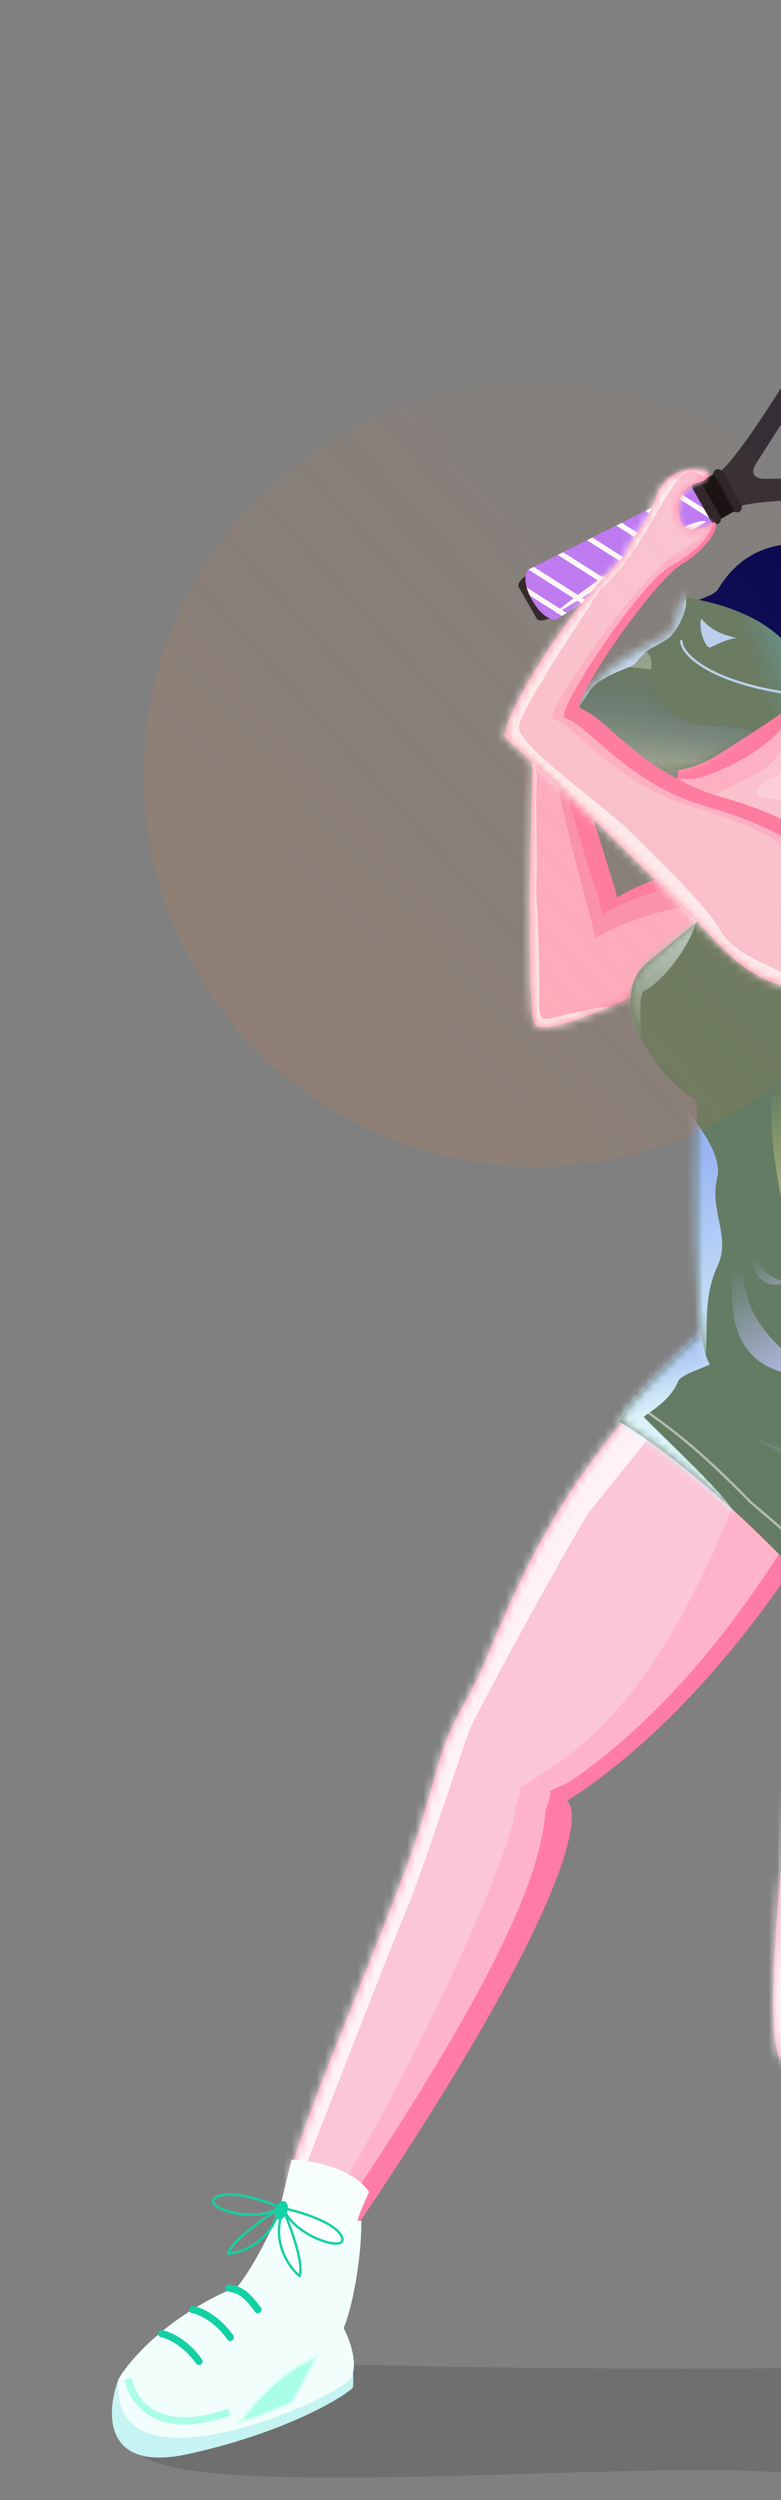 <svg width="95" height="304" viewBox="0 0 95 304" fill="none" xmlns="http://www.w3.org/2000/svg">
<rect x="0" y="0" width="95" height="304" fill="#808080" stroke="none"/>
<path d="M35.759 288.027C40.879 287.003 46.584 288.027 83.008 288.027C119.432 288.027 140.35 286.857 150.444 285.248C160.537 283.639 183.064 287.442 176.921 292.855C170.777 298.267 110.655 306.02 100.416 301.632C90.176 297.243 10.306 306.605 16.743 295.927C21.892 287.384 31.566 287.101 35.759 288.027Z" fill="black" fill-opacity="0.13"/>
<g clip-path="url(#clip0_1_377)">
<path d="M66.968 75.103C66.231 75.519 65.478 75.572 65.278 75.223L63.097 71.376C62.897 71.026 63.333 70.406 64.068 69.988C64.804 69.572 65.562 69.518 65.759 69.866L67.94 73.713C68.139 74.062 67.702 74.685 66.968 75.103Z" fill="#2B242A"/>
<path d="M64.212 69.283C64.212 69.283 63.269 70.391 64.74 72.984C66.211 75.578 67.648 75.337 67.648 75.337C67.648 75.337 84.437 64.948 86.667 63.686C88.897 62.423 86.812 57.667 84.121 59.196C81.431 60.724 64.212 69.283 64.212 69.283Z" fill="#BC7BFB"/>
<g style="mix-blend-mode:soft-light">
<path d="M67.403 74.783C70.306 72.988 83.89 64.597 85.879 63.467L85.921 63.442C83.815 62.248 67.187 74.295 67.403 74.783Z" fill="white"/>
</g>
<g style="mix-blend-mode:multiply">
<path d="M67.599 74.305C67.277 73.217 67.214 72.087 67.71 71.033C68.339 69.692 69.438 68.652 70.555 67.709C73.2 65.48 76.001 63.563 79.416 62.767C81.931 62.183 84.698 62.108 86.972 63.464C88.693 61.957 86.675 57.747 84.121 59.195C81.433 60.718 64.213 69.281 64.213 69.281C64.213 69.281 63.27 70.388 64.741 72.982C66.213 75.576 67.649 75.334 67.649 75.334L67.927 75.161C67.796 74.884 67.687 74.598 67.599 74.305Z" fill="#BC7BFB"/>
</g>
<g style="mix-blend-mode:soft-light">
<g style="mix-blend-mode:soft-light">
<path d="M68.94 74.54L64.073 71.443C64.17 71.777 64.294 72.103 64.445 72.416L68.351 74.901C68.514 74.809 68.717 74.674 68.94 74.54Z" fill="white"/>
</g>
<g style="mix-blend-mode:soft-light">
<path d="M71.375 73.035L64.919 68.927L64.267 69.258L70.783 73.402C70.978 73.279 71.174 73.158 71.375 73.035Z" fill="white"/>
</g>
<g style="mix-blend-mode:soft-light">
<path d="M74.61 71.038L68.493 67.149C68.269 67.258 68.058 67.369 67.84 67.48L74.019 71.409L74.61 71.038Z" fill="white"/>
</g>
<g style="mix-blend-mode:soft-light">
<path d="M77.848 69.047L72.046 65.359L71.396 65.691L77.244 69.411L77.848 69.047Z" fill="white"/>
</g>
<g style="mix-blend-mode:soft-light">
<path d="M81.091 67.057L75.63 63.579L74.98 63.912L80.493 67.411L81.091 67.057Z" fill="white"/>
</g>
<g style="mix-blend-mode:soft-light">
<path d="M84.344 65.072L79.158 61.789C78.946 61.893 78.727 62.001 78.511 62.122L83.752 65.432L84.344 65.072Z" fill="white"/>
</g>
<g style="mix-blend-mode:soft-light">
<path d="M86.313 62.272L82.684 59.965L82.045 60.302L86.963 63.427L86.313 62.272Z" fill="white"/>
</g>
</g>
<path d="M89.639 61.712C92.125 60.302 112.339 60.557 117.841 60.741C116.768 59.279 105.319 55.515 105.319 55.515C105.319 55.515 107.531 57.731 104.181 57.89C99.587 58.112 94.239 58.209 93.171 58.231C91.475 58.259 91.31 57.376 92.039 56.261C92.481 55.582 95.337 50.998 98.042 47.063C99.399 45.09 100.69 47.389 100.69 47.389C100.69 47.389 105.01 31.388 102.608 33.88C99.841 39.653 89.979 56.032 87.282 57.553C84.585 59.075 87.152 63.119 89.639 61.712Z" fill="#352E35"/>
<path d="M137.186 54.957C136.625 54.517 136.1 54.033 135.615 53.511C134.835 54.064 134.028 54.578 133.197 55.05C122.345 61.186 109.59 59.147 104.671 50.477C100.173 42.562 103.766 31.887 112.646 25.405C112.165 24.894 111.744 24.332 111.388 23.728C101.416 30.951 97.368 42.912 102.385 51.754C107.868 61.429 122.109 63.711 134.208 56.856C135.236 56.279 136.23 55.645 137.186 54.957Z" fill="#352E35"/>
<path d="M103.228 51.406C98.168 42.481 103.326 33.451 105.298 29.886C99.791 36.262 98.485 44.894 102.44 51.853C106.771 59.493 116.528 62.057 124.876 60.173C119.997 60.756 107.761 59.403 103.228 51.406Z" fill="#2B242A"/>
<path d="M89.939 62.242C89.775 62.319 89.588 62.329 89.417 62.27C89.246 62.21 89.106 62.085 89.026 61.922L86.845 58.075C86.746 57.924 86.711 57.739 86.748 57.561C86.784 57.384 86.89 57.228 87.041 57.128C87.205 57.05 87.392 57.039 87.564 57.099C87.735 57.159 87.875 57.284 87.954 57.447L90.134 61.291C90.233 61.443 90.268 61.628 90.232 61.806C90.195 61.984 90.09 62.141 89.939 62.242Z" fill="#2B242A"/>
<path d="M86.834 57.654L84.678 58.876L87.224 63.365L89.379 62.143L86.834 57.654Z" fill="#161013"/>
<path d="M87.4 63.681C87.236 63.76 87.048 63.77 86.876 63.71C86.705 63.65 86.564 63.525 86.485 63.361L84.305 59.518C84.206 59.365 84.171 59.18 84.207 59.002C84.243 58.824 84.349 58.668 84.5 58.567C84.664 58.489 84.852 58.479 85.023 58.54C85.194 58.6 85.335 58.726 85.413 58.89L87.593 62.733C87.692 62.885 87.727 63.069 87.691 63.247C87.654 63.424 87.55 63.58 87.4 63.681Z" fill="#2B242A"/>
</g>
<path d="M64.947 124.339C64.01 121.413 64.556 98.74 64.947 87.769L70.281 89.67C69.842 94.059 75.04 107.955 75.04 109.146C78.15 107.162 83.413 105.664 86.743 105.03C88.839 107.322 92.886 112.081 92.301 112.783C91.57 113.66 66.117 127.996 64.947 124.339Z" fill="#FF7CA6"/>
<mask id="mask0_1_377" style="mask-type:alpha" maskUnits="userSpaceOnUse" x="64" y="87" width="29" height="38">
<path d="M64.947 124.339C64.011 121.413 64.557 98.74 64.947 87.769L70.282 89.67C69.843 94.059 75.041 107.955 75.041 109.146C78.151 107.162 83.414 105.664 86.743 105.03C88.84 107.322 92.887 112.081 92.302 112.783C91.571 113.66 66.118 127.996 64.947 124.339Z" fill="#FF7CA6"/>
</mask>
<g mask="url(#mask0_1_377)">
<path d="M63.193 126.387C62.256 123.461 62.802 100.788 63.193 89.817L68.527 91.718C68.088 96.107 73.286 110.003 73.286 111.194C76.396 109.21 81.659 107.712 84.988 107.078C87.085 109.37 91.132 114.129 90.547 114.831C89.816 115.708 64.363 130.044 63.193 126.387Z" fill="#FB94B5"/>
<path d="M62.315 129.312C61.379 126.387 61.925 103.713 62.315 92.742L67.357 90.694C66.918 95.083 72.408 112.929 72.408 114.119C75.518 112.135 80.781 110.638 84.111 110.003C86.208 112.295 90.255 117.054 89.67 117.756C88.938 118.634 63.485 132.969 62.315 129.312Z" fill="#FFAFC9"/>
<path d="M65.309 95.083C65.426 94.263 64.871 91.718 64.578 90.548L60.336 124.485C62.432 125.119 66.831 126.445 67.65 126.679C68.674 126.972 76.026 122.215 74.964 122.291C70.868 122.583 66.333 124.339 65.894 123.754C65.456 123.169 65.602 122.145 65.602 120.243C65.602 118.716 65.456 111.173 65.309 110.003C65.163 108.833 65.309 105.907 65.309 105.176C65.309 104.445 65.163 96.106 65.309 95.083Z" fill="#FEF2F7"/>
</g>
<path d="M94.966 250.424C91.557 246.223 98.33 196.482 102.143 172.137C109.389 169.419 117.12 160.624 120.079 156.566C120.131 157.248 121.086 159.81 124.497 164.595C127.908 169.381 130.042 174.181 130.682 175.983C131.212 193.184 122.273 223.795 117.737 236.951C131.773 238.168 147.646 253.394 153.956 261.035L150.777 271.871C148.773 270.513 141.454 266.463 128.211 261.128C111.657 254.459 99.227 255.674 94.966 250.424Z" fill="url(#paint0_linear_1_377)"/>
<mask id="mask1_1_377" style="mask-type:alpha" maskUnits="userSpaceOnUse" x="94" y="156" width="60" height="116">
<path d="M94.966 250.424C91.557 246.223 98.33 196.482 102.143 172.137C109.389 169.419 117.12 160.624 120.079 156.566C120.131 157.248 121.086 159.81 124.497 164.595C127.908 169.381 130.042 174.181 130.682 175.983C131.212 193.184 122.273 223.795 117.737 236.951C131.773 238.168 147.646 253.394 153.956 261.035L150.777 271.871C148.773 270.513 141.454 266.463 128.211 261.128C111.657 254.459 99.227 255.674 94.966 250.424Z" fill="#F89AB8"/>
</mask>
<g mask="url(#mask1_1_377)">
<path d="M91.466 253.362C88.057 249.162 94.83 199.421 98.643 175.075C105.889 172.357 112.563 162.396 115.523 158.338C115.574 159.02 117.586 162.748 120.997 167.534C124.408 172.32 120.383 173.192 121.024 174.994C121.539 191.705 119.828 221.885 115.511 235.721C115.13 236.36 115.072 237.047 114.977 237.461C114.954 237.563 114.975 237.673 115.048 237.75C115.291 238.006 115.867 238.575 116.253 238.644C130.743 240.932 153.714 262.409 159.811 269.791L147.277 274.81C145.273 273.452 137.954 269.402 124.711 264.067C108.157 257.398 95.727 258.613 91.466 253.362Z" fill="#FBC6D7"/>
<path d="M103.067 192.905C104.805 188.101 106.806 175.143 106.052 168.904C93.798 178.164 90.819 244.148 90.839 249.561C90.854 253.891 124.864 273.769 141.867 283.167L157.185 271.848C150.437 266.655 124.335 256.9 121.283 254.57C117.47 251.659 101.229 250.693 99.318 248.214C97.407 245.734 99.267 234.171 99.24 226.564C99.212 218.958 100.895 198.911 103.067 192.905Z" fill="#FEF2F7"/>
</g>
<path d="M103.346 179.195L86.378 161.787C65.167 181.096 61.51 197.772 57.414 205.379C53.318 212.985 54.489 210.938 51.124 222.055C47.76 233.172 34.594 262.136 34.887 266.817C35.121 270.562 40.836 270.718 43.664 270.328C68.59 233.348 71.067 220.787 68.97 218.983C85.939 208.217 98.812 187.874 103.346 179.195Z" fill="#FF7CA6"/>
<mask id="mask2_1_377" style="mask-type:alpha" maskUnits="userSpaceOnUse" x="34" y="161" width="70" height="110">
<path d="M103.346 179.195L86.378 161.787C65.167 181.096 61.51 197.772 57.414 205.379C53.318 212.985 54.489 210.938 51.124 222.055C47.76 233.172 34.594 262.136 34.887 266.817C35.121 270.562 40.836 270.718 43.664 270.328C68.59 233.348 71.067 220.787 68.97 218.983C85.939 208.217 98.812 187.874 103.346 179.195Z" fill="#FF7CA6"/>
</mask>
<g mask="url(#mask2_1_377)">
<path d="M100.42 179.194L83.451 161.787C62.24 181.096 58.583 197.772 54.487 205.378C50.392 212.985 51.562 210.937 48.197 222.054C44.833 233.172 31.668 262.135 31.96 266.816C32.194 270.561 37.909 270.717 40.737 270.327C62.557 237.956 65.809 226.638 66.331 220.445C66.406 219.564 67.063 218.69 66.917 217.812C67.661 217.34 68.823 216.998 69.55 216.496C85.376 205.555 96.084 187.492 100.42 179.194Z" fill="#FEB3CB"/>
<path d="M94.418 170.71L81.696 159.739C60.485 179.048 56.828 195.724 52.732 203.331C48.636 210.938 49.807 208.89 46.442 220.007C43.078 231.124 29.913 260.088 30.205 264.769C30.439 268.514 36.734 269.401 39.562 269.011C48.632 254.968 62.152 226.2 62.675 220.007C62.749 219.125 63.406 218.252 63.26 217.374C64.004 216.901 67.068 214.951 67.795 214.448C83.62 203.507 90.082 179.009 94.418 170.71Z" fill="#FBC6D7"/>
<path d="M71.891 183.583C73.178 181.945 83.252 169.54 88.128 163.543C87.494 162.47 85.729 160.5 83.74 161.202C81.253 162.08 72.769 167.346 59.896 179.487C47.023 191.629 30.201 264.623 29.323 266.524C28.621 268.046 32.931 268.524 35.174 268.572C39.319 257.894 47.959 235.718 49.364 232.441C51.119 228.345 56.385 212.254 57.117 210.353C57.848 208.451 70.282 185.631 71.891 183.583Z" fill="#FEF2F7"/>
</g>
<path d="M107.437 203.623C94.213 186.303 80.57 175.927 75.402 172.904C76.104 170.68 82.423 164.663 85.495 161.933C97.315 181.827 113.727 168.662 120.456 159.592C136.606 168.603 132.159 189.678 127.917 199.088C123.187 201.039 113.727 204.676 113.727 203.623V193.968C111.738 196.777 108.705 201.575 107.437 203.623Z" fill="url(#paint1_linear_1_377)"/>
<mask id="mask3_1_377" style="mask-type:alpha" maskUnits="userSpaceOnUse" x="75" y="159" width="57" height="45">
<path d="M107.437 203.623C94.213 186.303 80.57 175.927 75.402 172.904C76.104 170.68 82.423 164.663 85.495 161.933C97.315 181.827 113.727 168.662 120.456 159.592C136.606 168.603 132.159 189.678 127.917 199.088C123.187 201.039 113.727 204.676 113.727 203.623V193.968C111.738 196.777 108.705 201.575 107.437 203.623Z" fill="url(#paint2_linear_1_377)"/>
</mask>
<g mask="url(#mask3_1_377)">
<path d="M74.671 168.808C79.712 172.518 82.907 174.055 91.347 182.705C100.855 190.604 107.064 197.845 109.193 199.966C112.718 203.479 111.592 202.428 111.826 203.331C120.895 200.99 128.18 198.269 132.744 194.993" stroke="white" stroke-opacity="0.5" stroke-width="0.293"/>
<path d="M92.077 174.952C95.978 176.805 105.33 179.399 111.533 174.952C110.216 178.658 104.482 183.846 92.077 174.952Z" fill="url(#paint3_linear_1_377)"/>
<path d="M78.328 172.319C80.23 174.367 89.445 182.851 89.299 184.168L74.086 172.758L75.549 167.785L85.349 160.47C88.275 161.885 93.717 165.151 92.078 166.907C90.44 168.662 88.08 166.761 87.105 165.59C84.179 166.907 83.594 166.907 82.57 167.785C81.546 170.564 78.328 172.027 78.328 172.319Z" fill="url(#paint4_linear_1_377)"/>
</g>
<path d="M115.378 131.946C116.314 142.595 120.156 155.692 121.96 160.909C103.968 186.216 87.584 170.417 85.829 164.712C84.424 160.149 84.561 142.234 84.805 133.847C80.855 131.946 72.81 121.852 78.954 116.879C83.869 112.9 93.004 105.322 97.782 101.08H105.974C115.628 108.248 114.207 118.634 115.378 131.946Z" fill="url(#paint5_linear_1_377)"/>
<mask id="mask4_1_377" style="mask-type:alpha" maskUnits="userSpaceOnUse" x="76" y="101" width="46" height="74">
<path d="M115.377 131.945C116.313 142.594 120.155 155.691 121.959 160.909C103.967 186.215 87.583 170.417 85.828 164.712C84.424 160.148 84.56 142.234 84.804 133.847C80.855 131.945 72.809 121.852 78.953 116.878C83.868 112.899 93.003 105.322 97.781 101.08H105.973C115.628 108.248 114.207 118.634 115.377 131.945Z" fill="url(#paint6_linear_1_377)"/>
</mask>
<g mask="url(#mask4_1_377)">
<path d="M108.315 112.489C108.315 119.356 103.212 122.876 96.723 122.876C90.233 122.876 84.032 117.31 84.032 110.443C84.032 103.577 89.135 100.056 95.624 100.056C102.114 100.056 108.315 105.623 108.315 112.489Z" fill="#647B64"/>
<path d="M107.22 112.105C107.22 118.355 102.486 121.56 96.466 121.56C90.445 121.56 84.032 116.054 84.032 109.804C84.032 103.553 88.766 100.349 94.786 100.349C100.807 100.349 107.22 105.855 107.22 112.105Z" fill="#647B64"/>
<path d="M87.25 143.168C88.068 139.834 83.202 134.651 81.984 133.262L79.644 164.05L83.15 168.516C87.971 167.176 84.374 160.138 87.25 154.034C89.003 150.313 86.228 147.336 87.25 143.168Z" fill="url(#paint7_linear_1_377)"/>
<path d="M90.163 148.329C91.188 153.254 87.384 159.739 99.525 167.346C91.919 167.346 86.536 164.01 90.163 148.329Z" fill="url(#paint8_linear_1_377)"/>
<path d="M91.136 150.562C91.878 152.093 91.189 154.533 95.75 156.029C93.29 156.655 91.271 156.004 91.136 150.562Z" fill="url(#paint9_linear_1_377)"/>
<path d="M84.325 133.847C88.203 133.249 90.176 134.286 96.516 130.482C95.465 131.647 85.787 140.722 84.325 133.847Z" fill="#647B64"/>
<path d="M134.061 149.437C131.361 154.844 127.017 149.437 122.028 149.437C112.931 137.977 114.566 123.961 112.931 113.891C108.089 96.555 93.415 103.451 86.665 99.043C90.97 95.566 107.883 92.073 112.931 96.775C119.24 102.652 134.061 143.119 134.061 149.437Z" fill="#647B64"/>
<path d="M75.841 121.99L81.692 108.971L85.203 110.833L84.179 113.514C83.264 115.51 81.225 118.669 78.62 120.399C77.303 120.399 78.249 125.87 77.888 126.086C77.267 126.457 76.305 121.785 75.841 121.99Z" fill="url(#paint10_linear_1_377)"/>
</g>
<path d="M22.903 298.409C12.476 300.705 12.905 293.284 14.423 289.286C16.758 301.047 34.408 293.564 42.941 288.353C42.969 288.861 43.004 289.963 42.921 290.305C42.818 290.731 35.937 295.539 22.903 298.409Z" fill="#C5F4F2"/>
<path d="M41.8 283.111C43.331 279.267 44.02 272.861 43.951 270.035C42.703 270.215 36.824 268.414 34.263 267.595C33.507 270.723 30.323 276.425 28.881 278.033C20.45 281.533 15.729 286.994 14.422 289.286C13.05 304.305 41.758 291.378 42.769 289.064C43.577 287.213 42.459 284.324 41.8 283.111Z" fill="#F1FEFC"/>
<path d="M19.668 283.785C20.497 283.932 22.565 284.809 24.203 287.15" stroke="#14D1A4" stroke-width="0.878" stroke-linecap="round" stroke-linejoin="round"/>
<path d="M23.471 280.86C24.3 281.006 26.367 281.884 28.006 284.224" stroke="#14D1A4" stroke-width="0.878" stroke-linecap="round" stroke-linejoin="round"/>
<path d="M27.86 278.227C28.689 278.373 29.733 278.519 31.371 280.86" stroke="#14D1A4" stroke-width="0.878" stroke-linecap="round" stroke-linejoin="round"/>
<path d="M35.466 262.618L34.263 267.595C36.506 271.267 41.012 271.634 43.162 271.25C43.378 269.858 44.41 267.539 44.899 266.553C42.86 263.532 37.761 262.671 35.466 262.618Z" fill="#F7FFFD"/>
<path d="M15.629 289.277C16.04 291.935 19.07 296.459 27.901 293.296" stroke="#AAFEE7" stroke-width="0.878"/>
<path d="M38.563 286.543C33.541 288.64 30.593 292.743 29.116 294.493C30.478 294.34 33.976 292.858 35.555 292.136L38.563 286.543Z" fill="#AAFEE7" stroke="#DAFFF5" stroke-width="0.293"/>
<path d="M34.511 268.526C36.524 268.951 40.752 270.232 41.562 271.956C42.574 274.112 35.593 271.93 34.511 268.526Z" fill="white" stroke="#14D1A4" stroke-width="0.293"/>
<path d="M34.445 268.708C35.344 270.772 37 275.27 36.434 276.751C35.142 275.685 32.936 272.584 34.445 268.708Z" fill="white" stroke="#14D1A4" stroke-width="0.293"/>
<path d="M34.033 268.377C32.136 267.579 27.932 266.224 26.284 267.181C24.224 268.376 31.206 270.558 34.033 268.377Z" stroke="#14D1A4" stroke-width="0.293"/>
<path d="M33.984 268.564C32.07 269.749 28.147 272.503 27.769 274.043C29.438 273.903 33.017 272.61 33.984 268.564Z" stroke="#14D1A4" stroke-width="0.293"/>
<path d="M34.772 268.972C34.67 269.255 34.509 269.478 34.338 269.613C34.164 269.75 34.001 269.783 33.875 269.738C33.75 269.693 33.645 269.563 33.598 269.348C33.551 269.134 33.569 268.859 33.67 268.577C33.772 268.294 33.933 268.071 34.104 267.936C34.278 267.799 34.441 267.766 34.567 267.811C34.693 267.856 34.798 267.986 34.844 268.201C34.891 268.415 34.873 268.69 34.772 268.972Z" fill="#14D1A4" stroke="#14D1A4" stroke-width="0.293"/>
<path d="M98.284 85.78C105.059 93.863 101.107 102.09 98.284 103.668C90.266 114.908 84.632 103.935 82.731 98.094C81.694 92.884 83.353 89.916 86.533 86.885C89.713 83.855 95.001 82.939 98.284 85.78Z" fill="#FF7CA6"/>
<mask id="mask5_1_377" style="mask-type:alpha" maskUnits="userSpaceOnUse" x="82" y="83" width="21" height="26">
<path d="M98.577 85.688C105.352 93.806 101.4 102.07 98.577 103.655C90.559 114.945 84.763 103.876 82.862 98.009C81.825 92.776 83.646 89.842 86.826 86.797C90.006 83.753 95.294 82.833 98.577 85.688Z" fill="#FF7CA6"/>
</mask>
<g mask="url(#mask5_1_377)">
<path d="M97.051 86.599C104.365 94.059 101.151 101.026 98.344 102.602C90.37 113.822 83.588 102.491 81.698 96.66C80.667 91.46 81.299 96.012 85.917 94.323C95.442 90.841 96.612 85.721 97.051 86.599Z" fill="#FEB3CB"/>
<path d="M97.051 87.623C104.804 98.156 99.727 102.282 96.905 103.86C88.886 115.1 82.569 101.217 80.668 95.376C82.423 95.669 83.884 98.223 88.567 95.815C93.687 93.182 93.687 93.913 97.051 87.623Z" fill="#FBC6D7"/>
<path d="M96.501 92.145C96.122 90.892 96.251 88.392 97.191 88.909C97.736 88.909 98.384 91.688 98.384 91.688C99.389 94.401 100.038 99.362 98.954 100.203C97.305 98.279 96.432 97.162 92.454 96.985C90.722 94.645 97.191 94.429 96.501 92.145Z" fill="#FEF2F7" fill-opacity="0.3"/>
</g>
<path d="M87.251 71.779C86.783 72.364 84.91 72.998 84.033 73.242C86.666 76.752 92.839 84.183 96.467 85.822C100.094 87.46 101.099 93.331 101.148 96.061C101.382 96.53 101.538 99.767 101.586 101.328C103.108 101.211 103.554 98.841 103.586 97.671C103.893 99.481 103.679 101.972 103.488 103.229C105.595 103.346 108.451 100.547 109.616 99.133C109.894 102.293 109.496 104.015 109.193 104.546C110.363 103.961 113.289 102.059 115.629 99.133C118.555 95.476 114.898 91.819 113.581 91.234C112.265 90.649 111.972 78.362 111.534 75.29C111.182 72.832 107.681 69.682 105.975 68.414C92.078 61.978 87.836 71.047 87.251 71.779Z" fill="url(#paint11_linear_1_377)"/>
<path d="M87.397 91.719C78.503 97.336 72.33 89.817 70.282 85.136C75.256 80.162 74.382 80.937 78.62 78.553C80.961 77.237 82.131 77.676 83.009 72.556C84.881 72.907 94.126 74.165 97.344 80.748L98.368 80.894C110.656 83 112.216 77.334 111.387 74.311C117.122 83.907 104.268 84.99 97.344 84.258C96.759 85.575 96.291 86.102 87.397 91.719Z" fill="url(#paint12_linear_1_377)"/>
<mask id="mask6_1_377" style="mask-type:alpha" maskUnits="userSpaceOnUse" x="70" y="72" width="43" height="22">
<path d="M87.397 91.719C78.503 97.336 72.33 89.817 70.282 85.136C75.256 80.162 74.382 80.937 78.62 78.553C80.961 77.237 82.131 77.676 83.009 72.556C84.881 72.907 94.126 74.165 97.344 80.748L98.368 80.894C110.656 83 112.216 77.334 111.387 74.311C117.122 83.907 104.268 84.99 97.344 84.258C96.759 85.575 96.291 86.102 87.397 91.719Z" fill="url(#paint13_linear_1_377)"/>
</mask>
<g mask="url(#mask6_1_377)">
<path d="M78.328 96.985L93.249 89.817C90.469 87.184 84.764 89.812 80.961 86.154C77.158 82.498 81.254 79.865 77.45 78.694L65.601 84.405L78.328 96.985Z" fill="url(#paint14_linear_1_377)" fill-opacity="0.3"/>
<path d="M76.534 81.124C71.358 83.074 71.978 84.05 70.429 85.881L69.405 84.418L74.232 79.006L82.132 70.654C85.204 72.41 82.203 76.922 81.4 77.53C79.792 78.748 78.92 78.582 77.548 80.357C77.284 80.697 76.937 80.972 76.534 81.124Z" fill="#C1DBF7"/>
</g>
<path d="M82.864 77.968C83.01 79.821 86.813 82.988 95.882 84.304" stroke="#BAD4F6" stroke-width="0.293" stroke-linecap="round" stroke-linejoin="round"/>
<path d="M89.702 77.606C87.387 77.05 86.461 76.546 85.313 75.234C84.897 76.38 85.757 78.706 86.319 78.745C86.438 78.753 88.612 77.546 89.702 77.606Z" fill="#B8D2F6"/>
<path d="M86.811 114.245C81.284 108.373 67.515 94.891 61.639 89.907C61.456 89.752 61.344 89.539 61.378 89.301C61.804 86.29 68.161 75.267 75.986 67.582C77.302 64.363 78.326 64.51 79.789 60.414C80.96 57.137 84.178 56.708 85.933 57.342C86.518 57.553 86.088 58.452 85.055 58.658C83.593 58.951 82.569 60.414 82.569 61.291C82.569 61.895 81.983 65.68 86.226 63.925C87.396 62.462 88.127 64.948 83.446 68.313C79.789 69.922 69.403 85.41 70.573 86.159C73.654 87.074 78.077 94.194 87.981 96.984C98.367 99.91 108.021 106.054 104.511 114.245C101 122.437 93.832 121.706 86.811 114.245Z" fill="#FF7CA6"/>
<mask id="mask7_1_377" style="mask-type:alpha" maskUnits="userSpaceOnUse" x="61" y="57" width="45" height="64">
<path d="M86.811 114.246C81.284 108.373 67.515 94.891 61.639 89.908C61.456 89.752 61.344 89.54 61.378 89.301C61.804 86.29 68.161 75.268 75.986 67.582C77.302 64.364 78.326 64.51 79.789 60.414C80.96 57.138 84.178 56.709 85.933 57.342C86.518 57.554 86.088 58.452 85.055 58.659C83.593 58.952 82.569 60.414 82.569 61.292C82.569 61.895 81.983 65.68 86.226 63.925C87.396 62.462 88.127 64.949 83.446 68.314C79.789 69.923 69.403 85.411 70.573 86.16C73.654 87.074 78.077 94.195 87.981 96.985C98.367 99.91 108.021 106.054 104.511 114.246C101 122.437 93.832 121.706 86.811 114.246Z" fill="#FF7CA6"/>
</mask>
<g mask="url(#mask7_1_377)">
<path d="M84.912 115.372C79.385 109.499 65.616 96.017 59.741 91.034C59.557 90.878 59.446 90.666 59.479 90.427C59.905 87.416 66.262 76.394 74.087 68.708C75.404 65.49 76.428 65.636 77.891 61.54C79.061 58.264 84.178 56.123 85.934 56.757C86.519 56.969 86.674 58.599 85.641 58.805C84.178 59.098 83.3 60.231 83.008 61.255C82.842 61.835 81.692 65.249 85.934 63.493C87.104 62.03 87.689 65.388 81.838 68.708C78.181 70.317 67.505 86.537 68.675 87.286C71.755 88.2 76.179 95.321 86.082 98.111C96.468 101.036 106.123 107.18 102.612 115.372C99.101 123.563 91.933 122.832 84.912 115.372Z" fill="#FEB3CB"/>
<mask id="mask8_1_377" style="mask-type:alpha" maskUnits="userSpaceOnUse" x="59" y="56" width="45" height="66">
<path d="M84.912 115.372C79.385 109.499 65.616 96.017 59.741 91.034C59.557 90.878 59.446 90.666 59.479 90.427C59.905 87.416 66.262 76.394 74.087 68.708C75.404 65.49 76.428 65.636 77.891 61.54C79.061 58.264 84.178 56.123 85.934 56.757C86.519 56.969 86.674 58.599 85.641 58.805C84.178 59.098 83.3 60.231 83.008 61.255C82.842 61.835 81.692 65.249 85.934 63.493C87.104 62.03 87.689 65.388 81.838 68.708C78.181 70.317 67.505 86.537 68.675 87.286C71.755 88.2 76.179 95.321 86.082 98.111C96.468 101.036 106.123 107.18 102.612 115.372C99.101 123.563 91.933 122.832 84.912 115.372Z" fill="#FEB3CB"/>
</mask>
<g mask="url(#mask8_1_377)">
<path d="M83.45 115.483C77.923 109.61 64.153 96.128 58.278 91.145C58.095 90.989 57.983 90.777 58.017 90.538C58.442 87.527 64.799 76.505 72.625 68.819C73.941 65.601 74.965 65.747 76.428 61.651C77.598 58.374 86.08 55.831 87.835 56.465C88.421 56.676 89.006 60.01 86.227 59.536C84.756 59.286 84.912 60.627 84.62 61.651C84.454 62.231 82.716 64.364 86.958 62.608C88.128 61.145 88.274 63.969 82.423 67.289C78.766 68.898 66.042 86.648 67.212 87.397C70.293 88.311 74.716 95.432 84.62 98.222C95.006 101.147 104.66 107.291 101.15 115.483C97.639 123.674 90.471 122.943 83.45 115.483Z" fill="#FBC6D7"/>
<path d="M85.202 57.781C88.567 60.414 88.456 55.733 86.226 55.294C83.74 56.269 76.478 59.478 75.659 59.829C74.635 60.268 59.896 90.401 58.725 91.279C57.789 91.981 65.211 96.545 67.941 100.641L98.368 123.607C99.099 120.535 97.11 119.19 94.418 117.902C91.054 116.293 88.859 115.416 87.397 112.783C85.934 110.149 79.205 103.567 76.133 100.641C73.061 97.716 63.114 90.694 63.114 88.5C63.114 86.974 67.795 79.577 73.061 71.678C79.79 65.68 81.828 55.14 85.202 57.781Z" fill="#FEF2F7"/>
</g>
</g>
<path d="M142.106 142.039C146.609 152.659 144.318 152.811 131.428 158.276C118.537 163.742 104.627 172.47 100.123 161.85C95.621 151.229 88.106 126.127 100.996 120.661C113.887 115.196 137.603 131.418 142.106 142.039Z" fill="url(#paint15_linear_1_377)"/>
<ellipse cx="121.65" cy="151.895" rx="26.395" ry="22.87" transform="rotate(-22.977 121.65 151.895)" fill="url(#paint16_radial_1_377)" fill-opacity="0.5"/>
<ellipse cx="121.518" cy="152.234" rx="24.574" ry="20.833" transform="rotate(-22.977 121.518 152.234)" fill="#F0DCC5"/>
<ellipse cx="121.411" cy="151.646" rx="23.259" ry="19.163" transform="rotate(-22.977 121.411 151.646)" fill="url(#paint17_radial_1_377)"/>
<mask id="mask9_1_377" style="mask-type:alpha" maskUnits="userSpaceOnUse" x="98" y="131" width="47" height="41">
<ellipse cx="121.411" cy="151.646" rx="23.259" ry="19.163" transform="rotate(-22.977 121.411 151.646)" fill="#D16035"/>
</mask>
<g mask="url(#mask9_1_377)">
</g>
<circle cx="65.141" cy="94.197" r="47.686" transform="rotate(-150 65.141 94.197)" fill="url(#paint18_linear_1_377)"/>
<defs>
<linearGradient id="paint0_linear_1_377" x1="135.694" y1="194.396" x2="124.067" y2="271.968" gradientUnits="userSpaceOnUse">
<stop stop-color="#FF78A3"/>
<stop offset="1" stop-color="#FF8EB2"/>
</linearGradient>
<linearGradient id="paint1_linear_1_377" x1="103.639" y1="159.592" x2="91.2" y2="203.916" gradientUnits="userSpaceOnUse">
<stop stop-color="#647B64"/>
<stop offset="1" stop-color="#647B64"/>
</linearGradient>
<linearGradient id="paint2_linear_1_377" x1="103.639" y1="159.592" x2="91.2" y2="203.916" gradientUnits="userSpaceOnUse">
<stop stop-color="#647B64"/>
<stop offset="1" stop-color="#647B64"/>
</linearGradient>
<linearGradient id="paint3_linear_1_377" x1="107.144" y1="174.074" x2="104.658" y2="180.803" gradientUnits="userSpaceOnUse">
<stop stop-color="#C1C5FF"/>
<stop offset="1" stop-color="#C7CAFF" stop-opacity="0"/>
</linearGradient>
<linearGradient id="paint4_linear_1_377" x1="84.618" y1="170.856" x2="82.57" y2="161.641" gradientUnits="userSpaceOnUse">
<stop stop-color="#DBF3F8"/>
<stop offset="1" stop-color="#99B5F3"/>
</linearGradient>
<linearGradient id="paint5_linear_1_377" x1="99.433" y1="99.178" x2="101.335" y2="178.902" gradientUnits="userSpaceOnUse">
<stop stop-color="#647B64"/>
<stop offset="1" stop-color="#647B64"/>
</linearGradient>
<linearGradient id="paint6_linear_1_377" x1="99.432" y1="99.178" x2="101.334" y2="178.901" gradientUnits="userSpaceOnUse">
<stop stop-color="#647B64"/>
<stop offset="1" stop-color="#647B64"/>
</linearGradient>
<linearGradient id="paint7_linear_1_377" x1="81.105" y1="140.988" x2="87.764" y2="169.205" gradientUnits="userSpaceOnUse">
<stop stop-color="#99B5F3"/>
<stop offset="1" stop-color="#DBF3F8"/>
</linearGradient>
<linearGradient id="paint8_linear_1_377" x1="96.307" y1="170.856" x2="86.36" y2="156.374" gradientUnits="userSpaceOnUse">
<stop stop-color="#C1C5FF"/>
<stop offset="1" stop-color="#C1C5FF" stop-opacity="0"/>
</linearGradient>
<linearGradient id="paint9_linear_1_377" x1="96.905" y1="163.249" x2="90.45" y2="153.599" gradientUnits="userSpaceOnUse">
<stop stop-color="#C1C5FF"/>
<stop offset="1" stop-color="#C1C5FF" stop-opacity="0"/>
</linearGradient>
<linearGradient id="paint10_linear_1_377" x1="85.788" y1="126.378" x2="82.277" y2="107.801" gradientUnits="userSpaceOnUse">
<stop stop-color="#647B64"/>
<stop offset="1" stop-color="#DBF3F8"/>
</linearGradient>
<linearGradient id="paint11_linear_1_377" x1="100.27" y1="80.556" x2="100.384" y2="104.546" gradientUnits="userSpaceOnUse">
<stop stop-color="#050753"/>
<stop offset="1" stop-color="#008294"/>
</linearGradient>
<linearGradient id="paint12_linear_1_377" x1="72.038" y1="92.45" x2="113.582" y2="79.285" gradientUnits="userSpaceOnUse">
<stop stop-color="#647B64"/>
<stop offset="0.511" stop-color="#647B64"/>
<stop offset="0.858" stop-color="#5EC0DF"/>
<stop offset="1" stop-color="white"/>
</linearGradient>
<linearGradient id="paint13_linear_1_377" x1="93.687" y1="83.234" x2="116.215" y2="80.601" gradientUnits="userSpaceOnUse">
<stop stop-color="#02C3CD"/>
<stop offset="1" stop-color="white"/>
</linearGradient>
<linearGradient id="paint14_linear_1_377" x1="78.767" y1="92.45" x2="79.937" y2="81.479" gradientUnits="userSpaceOnUse">
<stop stop-color="white"/>
<stop offset="1" stop-color="#003BD5" stop-opacity="0"/>
<stop offset="1" stop-color="white"/>
</linearGradient>
<linearGradient id="paint15_linear_1_377" x1="100.855" y1="128.288" x2="125.377" y2="170.854" gradientUnits="userSpaceOnUse">
<stop stop-color="#F5FF7C" stop-opacity="0"/>
<stop offset="0.544" stop-color="#F0DCC5"/>
<stop offset="1" stop-color="#AD8B64"/>
</linearGradient>
<radialGradient id="paint16_radial_1_377" cx="0" cy="0" r="1" gradientUnits="userSpaceOnUse" gradientTransform="translate(121.966 179.921) rotate(-84.143) scale(33.76 38.981)">
<stop stop-color="#FFEC3E"/>
<stop offset="1" stop-color="#F0DCC5"/>
</radialGradient>
<radialGradient id="paint17_radial_1_377" cx="0" cy="0" r="1" gradientUnits="userSpaceOnUse" gradientTransform="translate(120.163 135.28) rotate(91.036) scale(44.63 54.169)">
<stop stop-color="#F0DCC5"/>
<stop offset="0.547" stop-color="#F0DCC5"/>
<stop offset="1" stop-color="#CF9B5E"/>
</radialGradient>
<linearGradient id="paint18_linear_1_377" x1="161.081" y1="-224.847" x2="39.027" y2="152.669" gradientUnits="userSpaceOnUse">
<stop stop-color="#EF8031" stop-opacity="0"/>
<stop offset="0.693" stop-color="#EF8031" stop-opacity="0.15"/>
<stop offset="1" stop-color="#EF8031" stop-opacity="0"/>
</linearGradient>
<clipPath id="clip0_1_377">
<rect width="62.76" height="82.029" fill="white" transform="translate(98.057) rotate(26.234)"/>
</clipPath>
</defs>
</svg>
